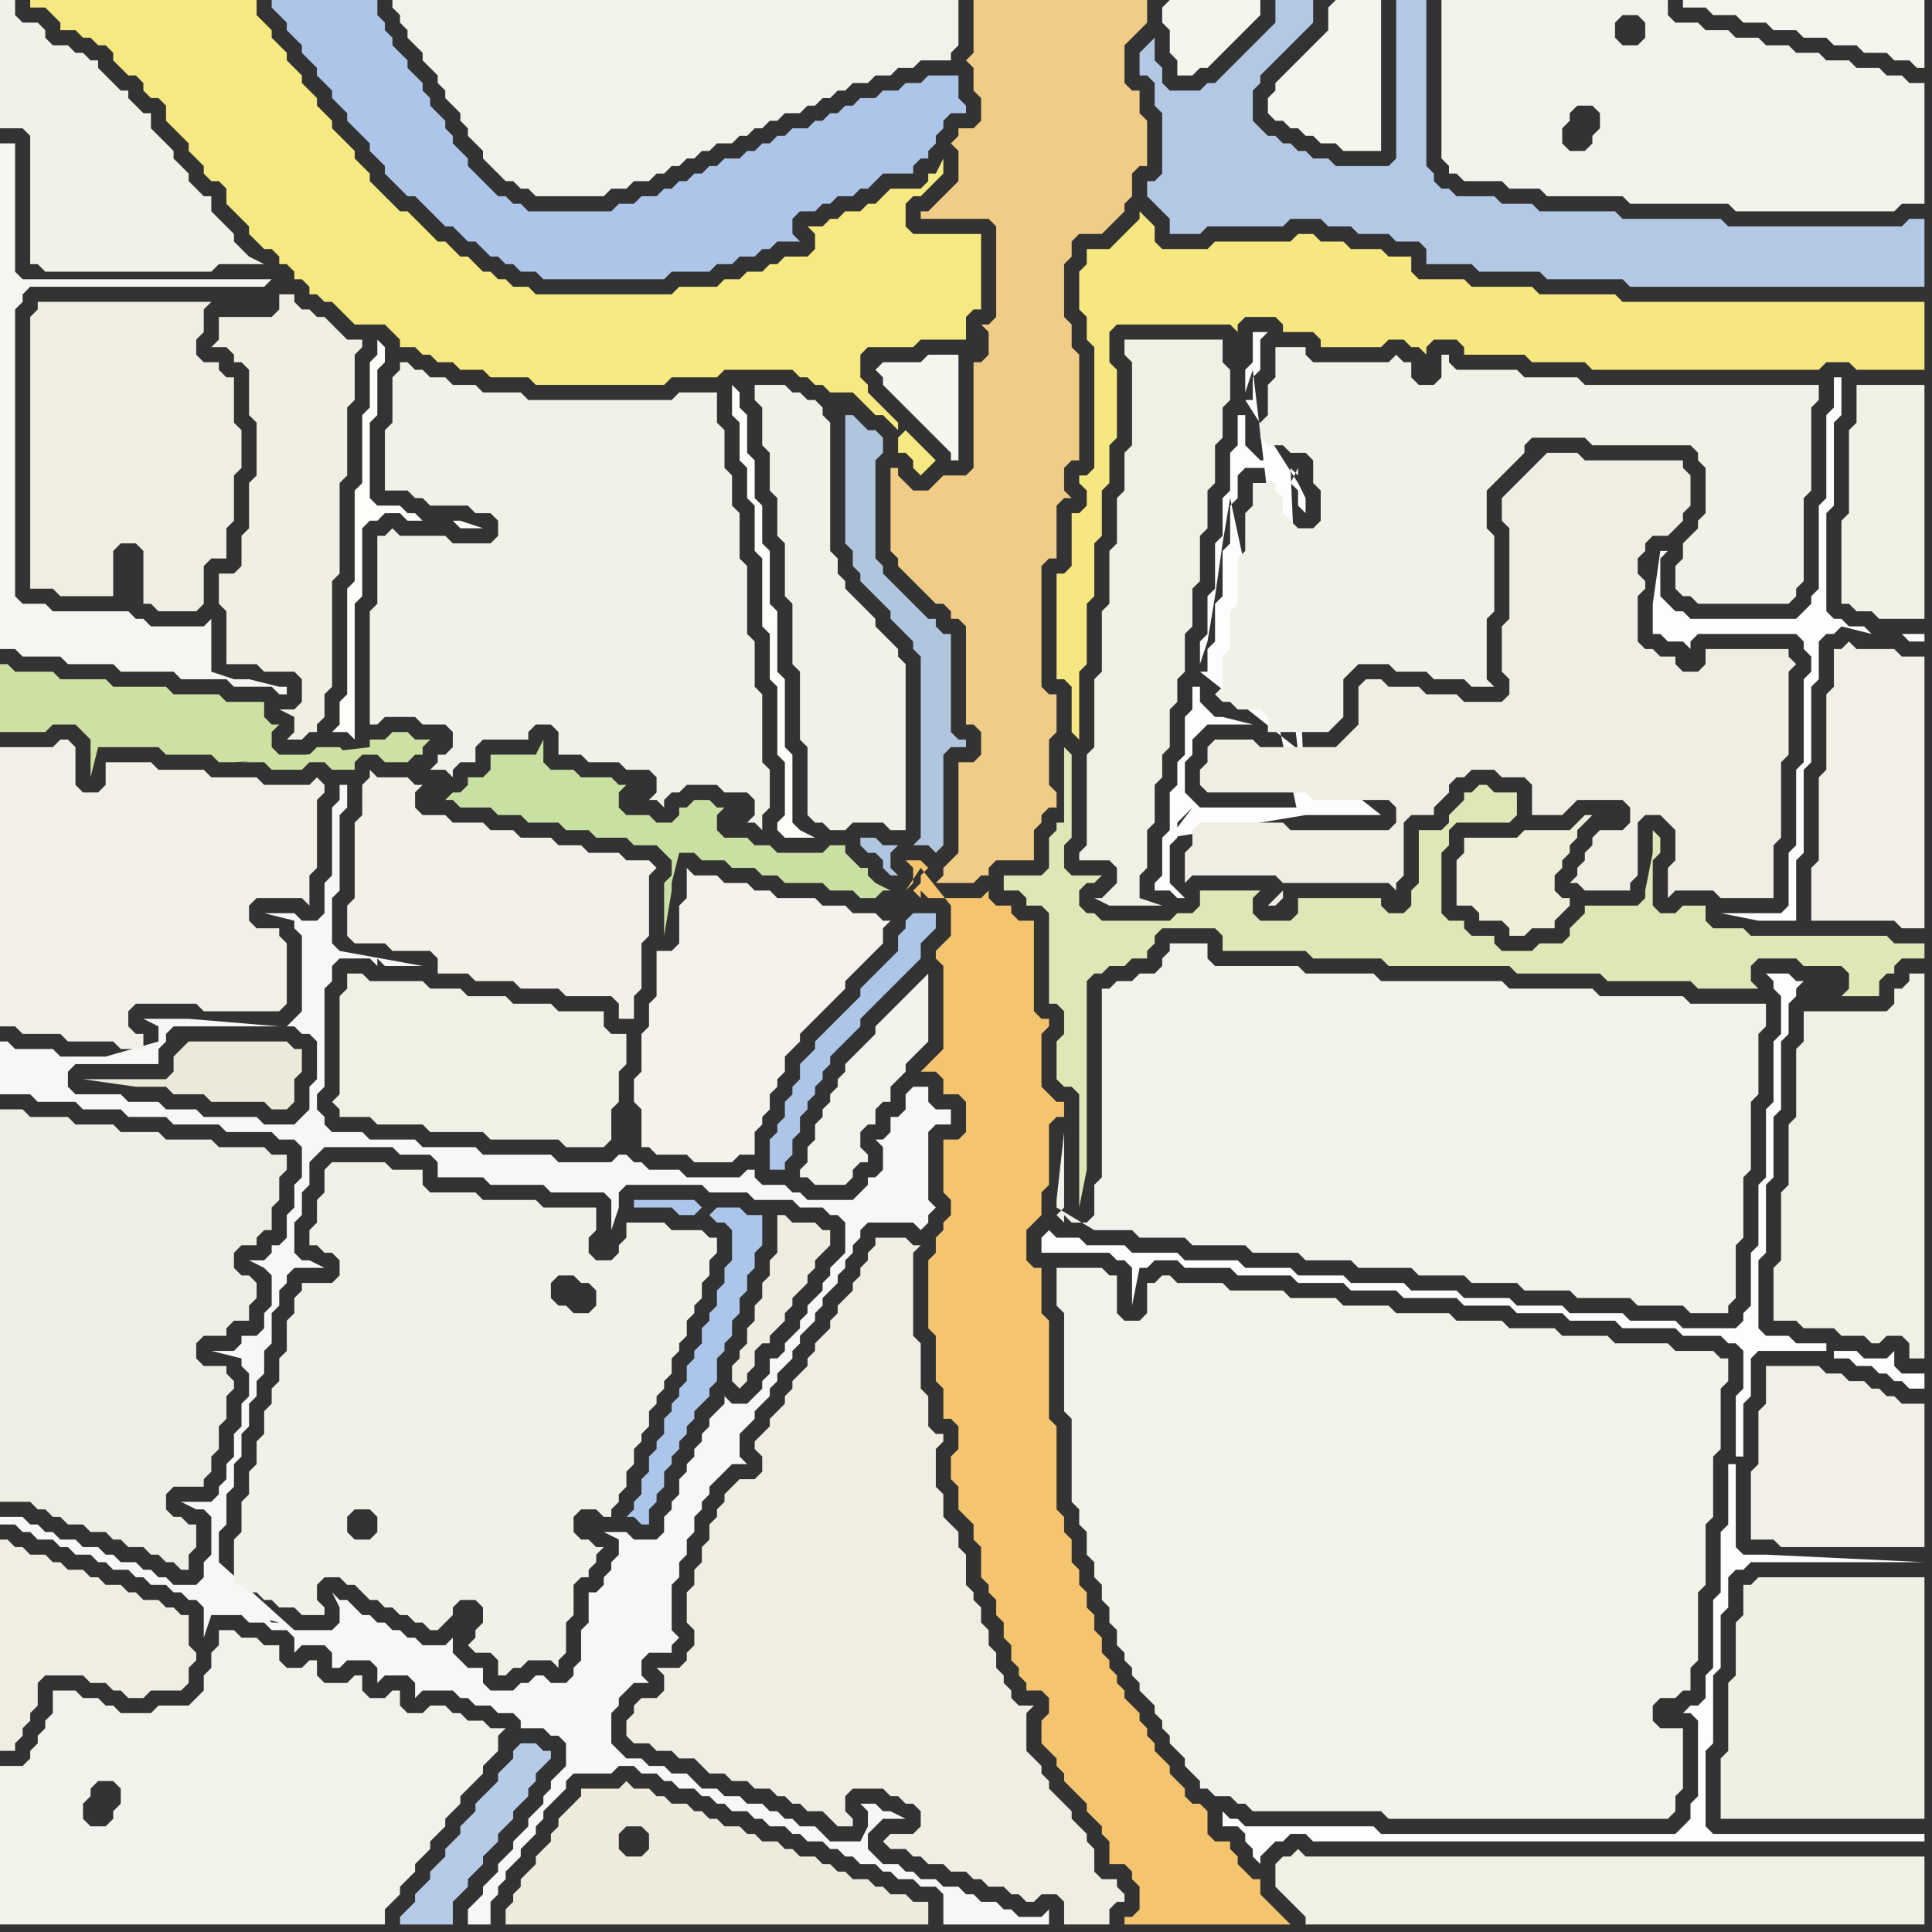 <svg width="256" height="256" xmlns="http://www.w3.org/2000/svg"><rect width="100%" height="100%" fill="#333333" stroke="none"/><script> 
var tempColor;
function hoverPath(evt){
obj = evt.target;
tempColor = obj.getAttribute("fill");
obj.setAttribute("fill","red");
//alert(tempColor);
//obj.setAttribute("stroke","red");}
function recoverPath(evt){
obj = evt.target;
obj.setAttribute("fill", tempColor);
//obj.setAttribute("stroke", tempColor);
}</script><path onmouseover="hoverPath(evt)" onmouseout="recoverPath(evt)" fill="rgb(242,241,232)" d="M  10,7l 0,0 -1,-1 -2,0 -1,-1 0,-1 -1,-1 -2,0 -1,-1 0,-2 -2,0 0,17 3,0 1,1 0,17 1,0 1,1 22,0 1,-1 6,0 -2,-1 0,0 -1,-1 -1,-1 0,-1 -1,-1 -2,-2 0,-2 -1,0 -1,-1 -1,-1 0,-1 -1,-1 -1,-1 0,-1 -1,-1 -1,-1 -1,-1 0,-2 -1,0 -1,-1 -1,-1 0,-1 -1,0 -1,-1 -1,-1 -1,-1 0,-1 -1,0 -1,-1Z"/>
<path onmouseover="hoverPath(evt)" onmouseout="recoverPath(evt)" fill="rgb(242,241,231)" d="M  51,71l -1,0 0,9 -1,1 0,15 1,0 1,-1 4,0 1,1 3,0 1,1 0,2 -1,1 -1,0 0,1 -1,1 2,0 1,1 0,-1 1,-1 2,0 0,-2 1,-1 6,0 0,-1 1,-1 2,0 1,1 0,3 3,0 1,1 4,0 1,1 3,0 1,1 0,2 -1,1 1,0 1,1 0,-1 1,-1 1,0 1,-1 4,0 1,1 3,0 1,1 0,2 -1,1 1,0 1,1 0,-2 1,-1 0,-5 -1,-1 0,-9 -1,-1 0,-6 -1,-1 0,-9 -1,-1 0,-6 -1,-1 0,-4 -1,-1 0,-5 -1,-1 0,-4 -5,0 -1,1 -19,0 -1,-1 -5,0 -1,-1 -3,0 -1,-1 -2,0 -1,-1 -1,0 -1,-1 -1,0 0,1 -1,1 0,6 -1,1 0,8 3,0 1,1 1,0 1,1 5,0 1,1 2,0 1,1 0,2 -1,1 -5,0 -1,-1 -6,0 -1,-1 -1,1Z"/>
<path onmouseover="hoverPath(evt)" onmouseout="recoverPath(evt)" fill="rgb(181,203,231)" d="M  68,232l 0,1 -1,1 -1,1 0,1 -1,1 -1,1 -1,1 0,1 -1,1 -1,1 0,1 -1,1 -1,1 0,1 -1,1 -1,1 0,1 -1,1 -1,1 0,1 -1,1 -1,1 0,1 7,0 0,-3 1,-1 1,-1 0,-1 1,-1 1,-1 0,-1 1,-1 1,-1 0,-1 1,-1 1,-1 0,-1 1,-1 1,-1 0,-1 1,-1 0,-1 1,-1 1,-1 0,-1 -1,0 -1,-1 -2,0 -1,1Z"/>
<path onmouseover="hoverPath(evt)" onmouseout="recoverPath(evt)" fill="rgb(241,240,229)" d="M  169,248l 0,2 1,1 1,1 1,1 1,1 0,1 82,0 0,-9 -82,0 -1,-1 -1,1 -1,0 -1,1Z"/>
<path onmouseover="hoverPath(evt)" onmouseout="recoverPath(evt)" fill="rgb(247,248,246)" d="M  1,201l -1,0 0,1 2,0 1,1 1,0 1,1 2,0 1,1 1,0 1,1 2,0 1,1 1,0 1,1 2,0 1,1 1,0 1,1 2,0 1,1 1,0 1,1 1,0 1,1 0,4 1,-3 4,0 1,1 2,0 1,1 2,0 1,1 0,2 1,-1 3,0 1,1 0,2 1,0 1,-1 3,0 1,1 0,2 1,-1 3,0 1,1 0,2 1,-1 4,0 1,1 1,0 1,1 2,0 1,1 2,0 1,1 0,1 3,0 1,1 1,0 1,1 0,3 -1,1 -1,1 0,1 -1,1 0,1 -1,1 -1,1 0,1 -1,1 -1,1 0,1 -1,1 -1,1 0,1 -1,1 -1,1 0,1 -1,1 -1,1 0,2 3,0 0,-3 1,-1 0,-1 1,-1 0,-1 1,-1 1,-1 0,-1 1,-1 1,-1 0,-1 1,-1 0,-1 1,-1 1,-1 1,-1 0,-1 1,-1 5,0 1,-1 2,0 1,1 2,0 1,1 1,0 1,1 2,0 1,1 1,0 1,1 1,0 1,1 2,0 1,1 1,0 1,1 2,0 1,1 1,0 1,1 2,0 1,1 1,0 1,1 1,0 1,1 2,0 1,1 1,0 1,1 2,0 1,1 2,0 1,1 0,4 14,0 0,-2 -1,1 -3,0 -1,-1 -1,0 -1,-1 -2,0 -1,-1 -1,0 -1,-1 -2,0 -1,-1 -2,0 -1,-1 -1,0 -1,-1 -2,0 -1,-1 -1,-1 0,-2 1,-1 1,-1 3,0 -2,-1 -1,0 -1,-1 -2,0 1,1 0,2 -1,2 -4,0 -1,-1 -1,-1 -2,0 -1,-1 -1,0 -1,-1 -1,0 -1,-1 -2,0 -1,-1 -2,0 -1,-1 -2,0 -1,-1 -1,-1 -2,0 -1,-1 -2,0 -1,-1 -2,0 -1,-1 -1,-1 0,-4 1,-1 0,-1 1,-1 1,-1 2,0 -1,-1 0,-2 1,-1 3,0 0,-1 1,-1 -1,-1 0,-6 1,-1 0,-2 1,-1 0,-2 1,-1 0,-2 1,-1 0,-1 1,-1 0,-1 1,-1 1,-1 1,-1 2,0 -1,-1 0,-3 1,-1 1,-1 0,-1 1,-1 1,-1 0,-1 1,-1 0,-1 1,-1 1,-1 0,-1 1,-1 0,-1 1,-1 1,-1 0,-1 1,-1 0,-1 2,-2 0,-1 1,-1 0,-1 1,-1 0,-1 1,-1 0,-1 1,-1 6,0 1,1 1,-1 0,-1 1,-1 -1,-1 0,-9 1,-1 2,0 0,-2 -2,0 -1,-1 0,-2 -2,0 -1,1 0,2 -1,1 -1,0 0,2 -1,1 -1,0 1,1 0,3 -1,1 -1,0 0,1 -1,1 -1,1 -6,0 -1,-1 -1,0 -1,-1 -3,0 -1,-1 0,-1 -1,0 -1,1 -7,0 -1,-1 -4,0 -1,-1 -1,0 -1,-1 -1,0 -1,1 -7,0 -1,-1 -9,0 -1,-1 -7,0 -1,-1 -6,0 -1,-1 -4,0 -1,-1 0,-1 -1,-1 0,-2 1,-1 0,-13 1,-1 0,-2 1,-1 4,0 1,1 0,-1 1,1 5,0 -11,-2 -1,-1 0,-6 1,-1 0,-10 1,-1 0,-3 -1,0 0,2 -1,1 0,9 -1,1 0,4 -1,1 -2,0 -1,-1 -4,0 4,1 0,1 1,1 0,10 -1,1 -1,1 1,0 1,1 1,0 1,1 0,5 -1,1 0,3 -1,1 -1,1 -4,0 -1,-1 -7,0 -1,-1 -4,0 -1,-1 -4,0 -1,-1 -6,0 -1,-1 0,-2 1,-1 11,0 0,-2 1,-1 0,-1 1,-1 14,0 -12,-1 -6,0 2,1 0,2 -7,2 -6,0 -1,-1 -5,0 -1,-1 -1,0 0,7 4,0 1,1 5,0 1,1 5,0 1,1 5,0 1,1 6,0 1,1 6,0 1,1 2,0 1,1 0,4 -1,1 0,3 -1,1 0,3 -1,1 -1,0 0,1 -1,1 -2,0 2,1 0,0 1,1 0,4 -1,1 0,2 -1,1 -2,0 0,1 -1,1 -3,0 4,1 0,1 1,1 0,3 -1,1 0,3 -1,1 0,3 -1,1 0,2 -1,1 0,1 -1,1 -4,0 2,1 1,0 1,1 0,5 -1,1 0,2 -1,1 -3,0 -1,-1 -1,0 -1,-1 -1,0 -1,-1 -2,0 -1,-1 -1,0 -1,-1 -2,0 -1,-1 -2,0 -1,-1 -1,0 -1,-1 -1,0 -1,-1 -2,0 28,6 0,-4 1,-1 0,-4 1,-1 0,-3 1,-1 0,-3 1,-1 0,-3 1,-1 0,-2 1,-1 0,-3 1,-1 0,-4 1,-1 0,-2 1,-1 0,-1 1,-1 4,0 -2,-1 -1,0 -1,-1 0,-4 1,-1 0,-3 1,-1 0,-3 1,-1 1,-1 9,0 1,1 4,0 1,1 0,2 6,0 1,1 7,0 1,1 7,0 1,1 0,4 1,-3 0,-2 1,-1 10,0 1,1 5,0 1,1 5,0 1,1 3,0 1,1 1,0 1,1 0,4 -1,1 -1,1 0,1 -1,1 0,1 -1,1 -1,1 0,1 -1,1 0,1 -1,1 -1,1 0,1 -1,1 -1,0 0,2 -1,1 0,1 -1,1 -1,1 -2,0 -1,-1 0,1 -1,1 0,0 -1,1 0,1 -1,1 0,1 -1,1 0,1 -1,1 0,1 -1,1 0,2 -1,1 0,1 -1,1 0,2 -1,1 -3,0 -1,-1 -3,0 2,1 0,2 -1,1 0,1 -1,1 0,1 -1,1 -1,0 0,4 -1,1 0,4 -1,1 0,1 -1,1 -2,0 -1,-1 -1,0 -1,1 -1,0 -1,1 -3,0 -1,-1 0,-2 -2,0 -1,-1 -1,-1 0,-2 -1,1 -3,0 -1,-1 -1,0 -1,-1 -1,0 -1,-1 -1,0 -1,-1 -1,0 -1,-1 -1,-1 -1,0 -1,-1 1,2 0,2 -1,1 -5,0 -10,-9 -28,-6 28,7 0,3 1,1 -1,-4 -28,-7 82,-49 0,0 -82,49 36,14 -1,0 -1,-1 -1,0 -1,-1 -1,0 1,1 0,0 4,1 -36,-14Z"/>
<path onmouseover="hoverPath(evt)" onmouseout="recoverPath(evt)" fill="rgb(247,233,129)" d="M  9,0l -5,0 0,1 2,0 1,1 1,1 0,1 2,0 1,1 1,0 1,1 1,0 1,1 0,1 1,1 1,1 1,0 1,1 0,1 1,1 1,0 1,1 0,2 1,1 1,1 1,1 0,1 1,1 1,1 0,1 1,1 1,0 1,1 0,2 1,1 1,1 1,1 0,1 1,1 1,1 1,0 1,1 0,1 1,0 1,1 0,1 1,0 1,1 0,1 1,0 1,1 1,0 1,1 1,1 1,1 4,0 1,1 1,1 0,1 2,0 1,1 1,0 1,1 2,0 1,1 3,0 1,1 5,0 1,1 17,0 1,-1 6,0 1,-1 9,0 1,1 1,0 1,1 1,0 1,1 3,0 1,1 1,1 1,1 1,0 1,1 1,1 0,-1 -1,-1 -1,-1 -1,-1 -1,-1 0,-1 -1,-1 0,-3 1,-1 6,0 1,-1 6,0 0,-3 1,-1 1,0 0,-10 -9,0 -1,-1 0,-3 1,-1 1,0 1,-1 2,-2 0,-2 -1,2 -1,0 0,1 -1,1 -4,0 -1,1 -1,1 -1,0 -1,1 -2,0 -1,1 -1,0 -1,1 -2,0 1,1 0,2 -1,1 -3,0 -1,1 -1,0 -1,1 -2,0 -1,1 -2,0 -1,1 -5,0 -1,1 -18,0 -1,-1 -2,0 -1,-1 -1,0 -1,-1 -1,0 -1,-1 -1,-1 -1,0 -1,-1 -1,-1 -1,0 -1,-1 -1,-1 -1,-1 -1,-1 -1,0 -1,-1 -1,-1 -1,-1 -1,-1 0,-1 -1,-1 -1,-1 0,-1 -1,-1 -1,-1 -1,-1 0,-1 -1,-1 -1,-1 0,-1 -1,-1 -1,-1 0,-1 -1,-1 -1,-1 0,-1 -1,-1 -1,-1 0,-1 -1,-1 -1,-1 0,-2 -25,0 120,45 0,0 -120,-45 111,57 -1,1 0,2 1,0 1,1 0,1 1,1 1,-1 0,0 1,-1 -1,-1 0,0 -1,-1 -1,-1 -1,-1 -111,-57Z"/>
<path onmouseover="hoverPath(evt)" onmouseout="recoverPath(evt)" fill="rgb(173,197,232)" d="M  37,0l -1,0 0,1 1,1 0,0 1,1 0,1 1,1 1,1 0,1 1,1 1,1 0,1 1,1 1,1 0,1 1,1 1,1 0,1 1,1 1,1 1,1 0,1 1,1 1,1 0,1 1,1 1,1 1,1 1,0 1,1 1,1 1,1 1,1 1,0 1,1 1,1 1,0 1,1 1,1 1,0 1,1 1,0 1,1 2,0 1,1 16,0 1,-1 5,0 1,-1 2,0 1,-1 2,0 1,-1 1,0 1,-1 3,0 -1,-1 0,-2 1,-1 2,0 1,-1 1,0 1,-1 2,0 1,-1 1,0 2,-2 4,0 0,-1 1,-1 1,0 0,-1 1,-1 0,-1 1,-1 0,-1 1,-1 2,0 0,-1 -1,-1 0,-3 -4,0 -1,1 -2,0 -1,1 -2,0 -1,1 -2,0 -1,1 -1,0 -1,1 -1,0 -1,1 -1,0 -1,1 -2,0 -1,1 -1,0 -1,1 -1,0 -1,1 -1,0 -1,1 -2,0 -1,1 -1,0 -1,1 -1,0 -1,1 -1,0 -1,1 -1,0 -1,1 -2,0 -1,1 -2,0 -1,1 -11,0 -1,-1 -1,0 -1,-1 -1,0 -1,-1 -1,-1 -1,-1 -1,-1 0,-1 -1,-1 -1,-1 0,-1 -1,-1 0,-1 -1,-1 -1,-1 0,-1 -1,-1 0,-1 -1,-1 -1,-1 0,-1 -1,-1 -1,-1 0,-1 -1,-1 0,-1 -1,-1 0,-2Z"/>
<path onmouseover="hoverPath(evt)" onmouseout="recoverPath(evt)" fill="rgb(172,198,235)" d="M  94,161l 0,0 1,1 1,0 1,1 0,4 -1,1 0,2 -1,1 0,2 -1,1 0,1 -1,1 0,2 -1,1 0,1 -1,1 0,2 -1,1 0,1 -1,1 0,1 -1,1 0,2 -1,1 0,1 -1,1 0,2 -1,1 0,2 -1,1 0,1 -1,1 1,0 1,1 1,0 0,-2 1,-1 0,-1 1,-1 0,-2 1,-1 0,-1 1,-1 0,-1 1,-1 0,-1 1,-1 0,-1 1,-1 1,-1 0,-1 1,-1 0,-3 1,-1 0,-1 1,-1 0,-2 1,-1 0,-2 1,-1 0,-2 1,-1 0,-2 1,-1 0,-4 -2,0 -1,-1 -3,0 -1,1 -1,-1 -1,-1 -8,0 0,1 5,0 1,1 2,0 1,-1 1,1Z"/>
<path onmouseover="hoverPath(evt)" onmouseout="recoverPath(evt)" fill="rgb(245,244,237)" d="M  116,49l 0,0 1,1 0,1 1,1 1,1 1,1 1,1 1,1 1,1 1,1 1,1 1,1 0,1 1,0 0,-14 -4,0 -1,1 -5,0 -1,1Z"/>
<path onmouseover="hoverPath(evt)" onmouseout="recoverPath(evt)" fill="rgb(240,204,134)" d="M  133,0l -4,0 0,7 -1,1 1,1 0,3 1,1 0,3 -1,1 -2,0 0,1 -1,1 1,1 0,4 -1,1 -1,1 -1,1 -1,1 -1,0 0,1 9,0 1,1 0,12 -1,1 -1,0 1,1 0,3 -1,1 -1,0 0,14 -1,1 -3,0 -1,1 -1,1 -2,0 -1,-1 -1,-1 0,-1 -1,0 0,11 1,1 0,1 1,1 1,1 1,1 1,1 1,1 1,0 1,1 0,1 1,0 1,1 0,13 1,0 1,1 0,3 -1,1 -2,0 0,12 -1,1 -1,1 0,1 -1,1 5,0 1,-1 1,0 0,-1 1,-1 5,0 0,-4 1,-1 0,-1 1,-1 1,0 0,-2 -1,-1 0,-6 1,-1 0,-5 -1,0 -1,-1 0,-16 1,-1 1,0 0,-7 1,-1 1,0 -1,-1 0,-3 1,-1 1,0 0,-14 -1,-1 0,-3 -1,-1 0,-7 1,-1 0,-2 1,-1 3,0 1,-1 1,-1 1,-1 0,-1 1,-1 0,-3 1,-1 1,0 0,-6 -1,-1 0,-3 -1,0 -1,-1 0,-5 1,-1 1,-1 1,-1 0,-3Z"/>
<path onmouseover="hoverPath(evt)" onmouseout="recoverPath(evt)" fill="rgb(245,244,237)" d="M  154,1l 0,2 1,1 0,3 1,1 0,2 2,0 1,-1 1,0 1,-1 1,-1 1,-1 1,-1 1,-1 1,-1 1,-1 0,-2 -12,0 -1,1Z"/>
<path onmouseover="hoverPath(evt)" onmouseout="recoverPath(evt)" fill="rgb(253,253,252)" d="M  163,241l 0,0 -1,-1 0,2 2,0 1,1 0,1 1,1 0,1 1,1 0,-1 1,-1 1,-1 1,0 1,-1 2,0 1,1 81,0 0,-1 -28,0 -1,-1 0,-10 1,-1 0,-9 1,-1 0,-7 1,-1 0,-4 1,-1 1,0 1,-1 23,0 -21,-1 -3,0 -1,-1 0,-11 -1,0 0,8 -1,1 0,8 -1,1 0,9 -1,1 0,3 -1,1 -1,0 -1,1 1,0 1,1 0,10 -1,1 0,2 -1,1 -1,1 -39,0 -1,-1 -17,0 -1,-1 -1,0 67,-48 1,0 0,-7 1,-1 0,-5 1,-1 9,0 0,-1 -4,0 -1,-1 -3,0 -1,-1 0,-9 1,-1 0,-9 1,-1 0,-8 1,-1 0,-9 1,-1 0,-4 1,-1 0,-1 1,-1 -1,0 -1,-1 -3,0 1,1 0,1 1,1 0,5 -1,1 0,8 -1,1 0,9 -1,1 0,8 -1,1 0,7 -1,1 0,1 -1,1 -7,0 -1,-1 -6,0 -1,-1 -7,0 -1,-1 -6,0 -1,-1 -6,0 -1,-1 -6,0 -1,-1 -7,0 -1,-1 -6,0 -1,-1 -6,0 -1,-1 -7,0 -1,-1 -6,0 -1,-1 -5,0 -1,-1 -3,0 -1,-1 -1,1 0,2 9,0 1,1 1,0 1,1 0,5 1,-5 1,0 1,-1 3,0 1,1 6,0 1,1 7,0 1,1 6,0 1,1 6,0 1,1 7,0 1,1 6,0 1,1 6,0 1,1 6,0 1,1 7,0 1,1 5,0 1,1 1,0 1,1 0,5 -1,1 0,8 -67,48 80,-62 0,1 2,0 1,1 2,0 1,1 1,0 1,1 1,0 1,1 2,0 0,-2 -3,0 -1,-1 0,-2 -1,1 -3,0 -1,-1 -3,0 -80,62Z"/>
<path onmouseover="hoverPath(evt)" onmouseout="recoverPath(evt)" fill="rgb(245,244,237)" d="M  176,1l 0,3 -1,1 -1,1 -2,2 -1,1 -1,1 -1,1 0,1 -1,1 0,2 1,1 1,0 1,1 1,0 1,1 1,0 1,1 2,0 1,1 5,0 0,-20 -6,0 -1,1Z"/>
<path onmouseover="hoverPath(evt)" onmouseout="recoverPath(evt)" fill="rgb(240,239,226)" d="M  30,42l -1,0 0,3 -1,1 2,0 1,1 0,1 1,0 1,1 0,6 1,1 0,7 -1,1 0,6 -1,1 0,4 -1,1 -2,0 0,4 1,1 0,7 4,0 1,1 4,0 1,1 0,3 -1,1 -2,0 2,1 0,2 -1,1 2,0 1,-1 1,0 0,-1 1,-1 0,-3 1,-1 0,-14 1,-1 0,-12 1,-1 0,-9 1,-1 0,-6 1,-1 0,-1 -2,0 -1,-1 -1,-1 -1,-1 -1,0 -1,-1 -1,0 -1,-1 0,-1 -2,0 0,2 -1,1Z"/>
<path onmouseover="hoverPath(evt)" onmouseout="recoverPath(evt)" fill="rgb(173,198,232)" d="M  120,122l 0,1 -1,1 0,2 -1,1 -1,1 -1,1 -1,1 -1,1 0,1 -1,1 -1,1 -3,3 -1,1 0,1 -1,1 -1,1 0,2 -1,1 0,1 -1,1 0,2 -1,1 0,1 -1,1 0,4 2,0 0,-1 1,-1 0,-2 1,-1 0,-2 1,-1 0,-1 1,-1 0,-1 1,-1 0,-1 1,-1 0,-1 1,-1 3,-3 0,-1 7,-7 1,-1 0,-2 1,-1 1,-1 0,-2 -3,0 -1,1 -1,-2Z"/>
<path onmouseover="hoverPath(evt)" onmouseout="recoverPath(evt)" fill="rgb(243,242,234)" d="M  123,130l 0,-1 -1,1 0,0 -1,1 -1,1 -1,1 -1,1 -1,1 -1,1 0,1 -1,1 -1,1 -1,1 -1,1 0,1 -1,1 0,1 -1,1 0,1 -1,1 0,1 -1,1 0,2 -1,1 0,2 -1,1 0,1 1,0 1,1 4,0 1,-1 0,-1 1,-1 1,0 0,-1 -1,-1 0,-2 1,-1 1,0 0,-2 1,-1 1,0 0,-2 1,-1 1,-1 0,-1 3,-3Z"/>
<path onmouseover="hoverPath(evt)" onmouseout="recoverPath(evt)" fill="rgb(244,197,110)" d="M  126,122l 0,2 -1,1 -1,1 0,1 1,1 0,11 -1,1 -1,1 -1,1 2,0 1,1 0,2 2,0 1,1 0,4 -1,1 -2,0 0,7 1,1 0,2 -1,1 0,1 -1,1 0,2 -1,1 0,9 1,1 0,6 1,1 0,4 1,0 1,1 0,3 -1,1 0,3 1,1 0,3 1,1 1,1 0,2 1,1 0,4 1,1 0,1 1,1 0,2 1,1 0,2 1,1 0,2 1,1 0,1 1,1 0,1 2,0 1,1 0,2 -1,1 0,3 1,1 0,0 1,1 0,1 1,1 0,1 1,1 1,1 1,1 0,1 1,1 1,1 0,1 1,1 0,3 2,0 1,1 0,1 1,1 0,3 -1,1 -1,0 0,1 22,0 -1,-1 0,0 -1,-1 -1,-1 -1,-1 0,-2 -1,0 -1,-1 -1,-1 0,-1 -1,-1 0,-1 -2,0 -1,-1 0,-3 -1,-1 -1,0 -1,-1 0,-1 -1,-1 -1,-1 0,-1 -1,-1 -1,-1 0,-1 -1,-1 0,-1 -1,-1 0,-1 -1,-1 -1,-1 0,-1 -1,-1 0,-1 -1,-1 0,-1 -1,-1 0,-2 -1,-1 0,-2 -1,-1 0,-2 -1,-1 0,-2 -1,-1 0,-3 -1,-1 0,-2 -1,-1 0,-11 -1,-1 0,-13 -1,-1 0,-6 -1,0 -1,-1 0,-4 1,-1 1,-1 0,-3 1,-1 0,-8 1,-1 1,0 0,-2 -1,0 -1,-1 -1,-1 0,-7 1,-1 0,-1 -1,0 -1,-1 0,-12 -2,0 -1,-1 0,-1 -2,0 -1,-1 0,-1 -1,1 -7,0 -1,-1 0,1 -1,-1 1,-1 0,-1 1,-1 -1,-1 -2,0 1,1 0,2 -1,1 2,-3 0,0 4,5Z"/>
<path onmouseover="hoverPath(evt)" onmouseout="recoverPath(evt)" fill="rgb(243,242,233)" d="M  140,170l 0,3 1,1 0,13 1,1 0,11 1,1 0,2 1,1 0,3 1,1 0,2 1,1 0,2 1,1 0,2 1,1 0,2 1,1 0,1 1,1 0,1 1,1 0,1 1,1 1,1 0,1 1,1 0,1 1,1 0,1 1,1 1,1 0,1 1,1 1,1 0,1 1,0 1,1 2,0 1,1 1,0 1,1 17,0 1,1 37,0 1,-1 0,-2 1,-1 0,-8 -3,0 -1,-1 0,-2 1,-1 2,0 1,-1 1,0 0,-3 1,-1 0,-9 1,-1 0,-8 1,-1 0,-8 1,-1 0,-8 1,-1 0,-3 -1,0 -1,-1 -5,0 -1,-1 -7,0 -1,-1 -6,0 -1,-1 -6,0 -1,-1 -6,0 -1,-1 -7,0 -1,-1 -6,0 -1,-1 -6,0 -1,-1 -7,0 -1,-1 -6,0 -1,-1 -1,0 -1,1 -1,0 0,4 -1,1 -2,0 -1,-1 0,-5 -1,0 -1,-1 -6,0Z"/>
<path onmouseover="hoverPath(evt)" onmouseout="recoverPath(evt)" fill="rgb(245,245,237)" d="M  240,0l -17,0 0,1 3,0 1,1 3,0 1,1 3,0 1,1 3,0 1,1 3,0 1,1 3,0 1,1 3,0 1,1 2,0 1,1 1,0 0,-9Z"/>
<path onmouseover="hoverPath(evt)" onmouseout="recoverPath(evt)" fill="rgb(241,240,229)" d="M  49,130l 0,0 -1,-1 -2,0 0,2 -1,1 0,13 -1,1 1,1 0,1 4,0 1,1 6,0 1,1 7,0 1,1 9,0 1,1 5,0 1,-1 0,-4 1,-1 0,-4 1,-1 0,-4 -2,0 -1,-1 0,-2 -6,0 -1,-1 -5,0 -1,-1 -5,0 -1,-1 -4,0 -1,-1Z"/>
<path onmouseover="hoverPath(evt)" onmouseout="recoverPath(evt)" fill="rgb(243,241,231)" d="M  48,107l 0,1 -1,1 0,10 -1,1 0,4 1,1 4,0 1,1 5,0 1,1 0,2 4,0 1,1 5,0 1,1 5,0 1,1 6,0 1,1 0,2 2,0 0,-3 1,-1 0,-6 1,-1 0,-8 1,-1 -1,-1 -3,0 -1,-1 -4,0 -1,-1 -3,0 -1,-1 -4,0 -1,-1 -3,0 -1,-1 -4,0 -1,-1 -3,0 -1,-1 0,-2 1,-1 -1,0 -1,-1 -4,0 -1,-1 0,1 -1,1Z"/>
<path onmouseover="hoverPath(evt)" onmouseout="recoverPath(evt)" fill="rgb(253,253,249)" d="M  97,51l 0,4 1,1 0,5 1,1 0,4 1,1 0,6 1,1 0,9 1,1 0,6 1,1 0,9 1,1 0,7 -1,1 0,1 1,1 4,0 -2,-1 0,0 -1,-1 0,-9 -1,-1 0,-9 -1,-1 0,-8 -1,-1 0,-7 -1,-1 0,-5 -1,-1 0,-5 -1,-1 0,-5 -1,-1 0,-2 -1,-1Z"/>
<path onmouseover="hoverPath(evt)" onmouseout="recoverPath(evt)" fill="rgb(246,231,129)" d="M  144,35l 0,0 -1,1 0,5 1,1 0,3 1,1 0,16 -1,1 -1,0 0,1 1,1 0,2 -1,1 -1,0 0,7 -1,1 -1,0 0,14 1,0 1,1 0,6 1,1 0,-9 1,-1 0,-8 1,-1 0,-7 1,-1 0,-6 1,-1 0,-5 1,-1 0,-9 -1,-1 0,-4 1,-1 15,0 1,1 0,-1 1,-1 4,0 1,1 0,1 4,0 1,1 0,1 8,0 1,-1 2,0 1,1 1,0 1,1 0,-1 1,-1 3,0 1,1 0,1 8,0 1,1 7,0 1,1 30,0 1,-1 3,0 1,1 9,0 0,-9 -40,0 -1,-1 -10,0 -1,-1 -8,0 -1,-1 -6,0 -1,-1 0,-2 -3,0 -1,-1 -4,0 -1,-1 -3,0 -1,-1 -2,0 -1,1 -10,0 -1,1 -6,0 -1,-1 0,-2 -2,-2 0,1 -1,1 -1,1 -1,1 -1,1 -3,0Z"/>
<path onmouseover="hoverPath(evt)" onmouseout="recoverPath(evt)" fill="rgb(238,238,217)" d="M  206,116l 0,0 1,-1 0,-1 1,-1 0,-1 1,-1 0,-1 1,-1 1,-1 -1,0 -1,1 0,0 -1,1 -6,0 -1,1 -7,0 0,2 -1,1 0,6 2,0 1,1 0,1 3,0 1,1 0,1 2,0 1,-1 3,0 0,-1 1,-1 1,-1 0,-1 -1,0 -1,-1Z"/>
<path onmouseover="hoverPath(evt)" onmouseout="recoverPath(evt)" fill="rgb(242,241,230)" d="M  248,51l -2,0 0,5 -1,1 0,11 -1,1 0,11 1,0 1,1 2,0 1,1 6,0 0,-31Z"/>
<path onmouseover="hoverPath(evt)" onmouseout="recoverPath(evt)" fill="rgb(243,242,234)" d="M  16,237l 0,2 -1,1 0,1 -1,1 -2,0 -1,-1 0,-2 1,-1 0,-1 1,-1 2,0 1,1 0,-10 -1,-1 -1,0 -1,-1 -2,0 -1,-1 -3,0 0,3 -1,1 0,1 -1,1 0,1 -1,1 0,1 -1,1 -3,0 0,21 51,0 0,-2 1,-1 1,-1 0,-1 1,-1 1,-1 0,-1 1,-1 1,-1 0,-1 1,-1 1,-1 0,-1 1,-1 1,-1 0,-1 1,-1 1,-1 1,-1 0,-1 1,-1 1,-1 0,-2 1,-1 -2,0 -1,-1 -2,0 -1,-1 -1,0 -1,-1 -2,0 -1,1 -2,0 -1,-1 0,-2 -1,0 -1,1 -2,0 -1,-1 0,-2 -1,0 -1,1 -3,0 -1,-1 0,-2 -1,0 -1,1 -2,0 -1,-1 0,-2 -2,0 -1,-1 -2,0 -1,-1 -2,0 0,2 -1,1 0,2 -1,1 0,2 -1,1 -1,1 -4,0 -1,1 -4,0Z"/>
<path onmouseover="hoverPath(evt)" onmouseout="recoverPath(evt)" fill="rgb(235,233,216)" d="M  24,139l 0,0 -1,1 0,2 -1,1 -11,0 7,1 4,0 1,1 4,0 1,1 7,0 1,1 2,0 1,-1 0,-3 1,-1 0,-3 -1,0 -1,-1 -13,0 -1,1Z"/>
<path onmouseover="hoverPath(evt)" onmouseout="recoverPath(evt)" fill="rgb(243,242,234)" d="M  79,0l -27,0 0,1 1,1 0,1 1,1 0,1 1,1 1,1 0,1 1,1 1,1 0,1 1,1 0,1 1,1 1,1 0,1 1,1 0,1 1,1 1,1 0,1 1,1 1,1 1,1 1,0 1,1 1,0 1,1 9,0 1,-1 2,0 1,-1 2,0 1,-1 1,0 1,-1 1,0 1,-1 1,0 1,-1 1,0 1,-1 2,0 1,-1 1,0 1,-1 1,0 1,-1 1,0 1,-1 2,0 1,-1 1,0 1,-1 1,0 1,-1 1,0 1,-1 2,0 1,-1 2,0 1,-1 2,0 1,-1 4,0 0,-1 1,-1 0,-6Z"/>
<path onmouseover="hoverPath(evt)" onmouseout="recoverPath(evt)" fill="rgb(244,242,234)" d="M  93,116l -1,0 -1,-1 0,4 -1,1 0,5 -1,1 -2,0 0,6 -1,1 0,3 -1,1 0,5 -1,1 0,3 1,1 0,5 1,0 1,1 4,0 1,1 5,0 1,-1 2,0 0,-3 1,-1 0,-1 1,-1 0,-2 1,-1 0,-1 1,-1 0,-2 1,-1 1,-1 0,-1 1,-1 1,-1 1,-1 3,-3 0,-1 3,-3 1,-1 1,-1 0,-2 1,-1 -1,0 -1,-1 -3,0 -1,-1 -3,0 -1,-1 -5,0 -1,-1 -2,0 -1,-1 -3,0 -1,-1Z"/>
<path onmouseover="hoverPath(evt)" onmouseout="recoverPath(evt)" fill="rgb(242,241,231)" d="M  102,51l -2,0 0,2 1,1 0,5 1,1 0,5 1,1 0,5 1,1 0,7 1,1 0,8 1,1 0,9 1,1 0,9 1,1 1,0 1,1 2,0 1,-1 4,0 1,1 2,0 0,-22 -1,-1 0,-1 -1,-1 -1,-1 -1,-1 0,-1 -1,-1 -1,-1 -1,-1 -1,-1 0,-1 -1,-1 0,-2 -1,-1 0,-17 -1,-1 0,-1 -1,-1 -1,0 -1,-1 -1,0 -1,-1Z"/>
<path onmouseover="hoverPath(evt)" onmouseout="recoverPath(evt)" fill="rgb(243,242,234)" d="M  147,131l -1,0 0,25 -1,1 0,4 -1,1 -2,0 -1,-1 0,1 -1,-1 1,-1 0,-10 -1,9 0,1 5,3 5,0 1,1 6,0 1,1 7,0 1,1 6,0 1,1 6,0 1,1 7,0 1,1 6,0 1,1 6,0 1,1 6,0 1,1 7,0 1,1 6,0 1,1 5,0 0,-1 1,-1 0,-7 1,-1 0,-8 1,-1 0,-9 1,-1 0,-8 1,-1 0,-3 -10,0 -1,-1 -11,0 -1,-1 -11,0 -1,-1 -16,0 -1,-1 -9,0 -1,-1 -11,0 -1,-1 0,-2 -5,0 0,1 -1,1 0,1 -1,1 -2,0 -1,1 -2,0 -1,1Z"/>
<path onmouseover="hoverPath(evt)" onmouseout="recoverPath(evt)" fill="rgb(253,253,253)" d="M  173,108l 0,0 -1,-1 -13,0 -1,-1 -1,-1 0,-4 1,-1 0,-2 1,-1 1,-1 6,0 -4,-1 -1,0 -1,-1 -1,-1 0,-2 -1,0 0,3 -1,1 0,5 -1,1 0,3 -1,1 0,5 -1,1 0,5 -1,1 0,1 2,0 1,1 1,0 -2,-2 0,-5 1,-1 0,-2 1,-1 1,-1 -3,4 18,-3 10,0 -24,-19 1,0 0,-3 1,-1 0,-5 1,-1 0,-6 1,-1 0,-5 1,-1 0,-3 1,-1 5,0 -1,-1 -2,0 -1,-1 -1,-1 0,-4 -1,0 0,4 -1,1 0,5 -1,1 0,5 -1,1 0,6 -1,1 0,5 -1,1 0,3 1,-3 1,-6 1,-7 1,-6 9,42 1,0 -2,-46 1,1 0,-1 -1,2 1,1 0,2 1,1 0,-2 -1,-2 -7,-11 1,0 0,-3 1,-1 0,-4 1,-1 -2,0 0,4 -1,1 0,3 1,-3Z"/>
<path onmouseover="hoverPath(evt)" onmouseout="recoverPath(evt)" fill="rgb(242,241,231)" d="M  222,76l 0,2 1,1 1,0 1,1 12,0 1,-1 0,-1 1,-1 0,-11 1,-1 0,-11 1,-1 0,-2 -31,0 -1,-1 -7,0 -1,-1 -8,0 -1,-1 0,-1 -1,0 0,3 -1,1 -2,0 -1,-1 0,-2 -1,0 -1,-1 -1,1 -10,0 -1,-1 0,-1 -4,0 0,4 -1,1 0,4 -1,1 0,2 1,1 2,0 1,1 2,0 1,1 0,3 1,1 0,4 -1,1 -2,0 -1,-1 -1,-1 0,-2 -1,-1 0,-1 -3,0 0,3 -1,1 0,5 -1,1 0,6 -1,1 0,5 -1,1 0,4 -1,1 1,1 1,0 1,1 3,0 1,1 0,2 8,0 1,-1 0,0 1,-1 0,-5 1,-1 1,-1 4,0 1,1 4,0 1,1 4,0 1,1 3,0 -1,-1 0,-8 1,-1 0,-10 -1,-1 0,-5 2,-2 1,-1 1,-1 1,-1 0,-1 1,-1 7,0 1,1 13,0 1,1 0,1 1,1 0,6 -1,1 0,1 -1,1 -1,1 0,2 -1,1Z"/>
<path onmouseover="hoverPath(evt)" onmouseout="recoverPath(evt)" fill="rgb(253,253,253)" d="M  248,84l 0,0 -1,-1 -2,0 -1,-1 -1,0 -1,-1 0,-13 1,-1 0,-11 1,-1 0,-5 -1,0 0,4 -1,1 0,11 -1,1 0,11 -1,1 0,1 -1,1 -1,1 -14,0 -1,-1 -1,0 -1,-1 -1,-1 0,-5 -1,1 2,-2 -1,0 -1,7 0,4 1,0 1,1 2,0 1,1 0,-1 1,-1 13,0 1,1 0,1 1,1 0,2 -1,1 0,11 -1,1 0,10 -1,1 0,7 -1,1 -8,0 5,1 5,0 0,-8 1,-1 0,-11 1,-1 0,-10 1,-1 0,-5 1,-1 1,0 1,-1 4,1 4,0 1,1 2,0 0,-1Z"/>
<path onmouseover="hoverPath(evt)" onmouseout="recoverPath(evt)" fill="rgb(242,240,230)" d="M  33,120l 1,-1 6,0 1,1 0,-4 1,-1 0,-9 1,-1 0,-1 -1,-1 0,0 -1,1 -6,0 -1,-1 -6,0 -1,-1 -6,0 -1,-1 -6,0 0,3 -1,1 -2,0 -1,-1 0,-5 -1,-1 -1,0 -1,1 -7,0 0,37 2,0 1,1 5,0 1,1 6,0 1,1 3,0 0,-2 -1,0 -1,-1 0,-2 1,-1 8,0 1,1 10,0 1,-1 0,-8 -1,-1 0,-1 -3,0 -1,-1Z"/>
<path onmouseover="hoverPath(evt)" onmouseout="recoverPath(evt)" fill="rgb(205,225,162)" d="M  32,101l 3,0 1,1 4,0 1,-1 2,0 1,1 3,0 0,-1 1,-1 2,0 1,1 3,0 1,-1 1,0 0,-1 1,-1 -2,0 -1,-1 -2,0 -1,1 -2,0 0,1 -17,2 15,-1 -1,0 -1,-1 -3,0 -1,1 -4,0 -1,-1 0,-2 1,-1 -1,0 -1,-1 0,-2 -5,0 -1,-1 -6,0 -1,-1 -7,0 -1,-1 -6,0 -1,-1 -5,0 -1,-1 -1,0 0,9 6,0 1,-1 3,0 1,1 1,1 0,5 1,-4 8,0 1,1 6,0 1,1 2,0 16,-1 -15,1Z"/>
<path onmouseover="hoverPath(evt)" onmouseout="recoverPath(evt)" fill="rgb(242,241,232)" d="M  39,173l 0,1 -1,1 0,4 -1,1 0,3 -1,1 0,2 -1,1 0,3 -1,1 0,3 -1,1 0,3 -1,1 0,4 -1,1 0,6 1,0 1,1 1,0 1,1 1,0 1,1 2,0 1,1 3,0 0,-1 -1,-1 0,-2 1,-1 2,0 1,1 1,0 1,1 1,1 1,0 1,1 1,0 1,1 1,0 1,1 1,0 1,1 1,0 1,-1 1,-1 0,-1 1,-1 2,0 1,1 0,2 -1,1 0,1 -1,1 1,1 2,0 1,1 0,2 1,0 1,-1 1,0 1,-1 3,0 1,1 0,-1 1,-1 0,-4 1,-1 0,-4 1,-1 1,0 0,-1 1,-1 0,-1 1,-1 -1,0 -1,-1 -1,0 -1,-1 0,-2 1,-1 2,0 1,1 1,0 0,-1 1,-1 0,-1 1,-1 0,-2 1,-1 0,-2 1,-1 0,-1 1,-1 0,-2 1,-1 0,-1 1,-1 0,-1 1,-1 0,-2 1,-1 0,-1 1,-1 0,-2 1,-1 0,-1 1,-1 0,-2 1,-1 0,-2 1,-1 0,-2 -1,0 -1,-1 -4,0 -1,-1 -5,0 0,2 -1,1 0,1 -1,1 -2,0 -1,-1 0,-2 1,-1 0,-3 -7,0 -1,-1 -7,0 -1,-1 -6,0 -1,-1 0,-2 -4,0 -1,-1 -7,0 -1,1 0,3 -1,1 0,3 -1,1 0,2 1,0 1,1 1,0 1,1 0,2 -1,1 -4,0 0,1 -1,1 0,1 37,-4 1,1 1,0 1,1 0,2 -1,1 -2,0 -1,-1 -1,0 -1,-1 0,-2 1,-1 2,0 -37,4 8,31 -1,-1 0,-2 1,-1 2,0 1,1 0,2 -1,1 -2,0 -8,-31Z"/>
<path onmouseover="hoverPath(evt)" onmouseout="recoverPath(evt)" fill="rgb(253,253,250)" d="M  56,69l 0,0 -1,-1 -1,0 -1,-1 -3,0 -1,-1 0,-10 1,-1 0,-6 1,-1 0,-2 -1,-1 0,2 -1,1 0,6 -1,1 0,9 -1,1 0,12 -1,1 0,14 -1,1 0,3 -1,1 2,0 1,1 0,-18 1,-1 0,-9 1,-1 1,0 1,-1 2,0 1,1 6,0 1,1 3,0 -3,-1Z"/>
<path onmouseover="hoverPath(evt)" onmouseout="recoverPath(evt)" fill="rgb(200,224,162)" d="M  106,117l 3,0 1,1 3,0 1,1 2,0 1,-1 1,0 -2,-1 0,0 -1,-1 0,-1 -1,0 -1,-1 -1,-1 0,-1 -2,0 -1,1 -6,0 -1,-1 -2,0 -1,-1 -3,0 -1,-1 0,-2 1,-1 -1,0 -1,-1 -2,0 -1,1 -1,0 0,1 -1,1 -2,0 -1,-1 -3,0 -1,-1 0,-2 1,-1 -1,0 -1,-1 -4,0 -1,-1 -3,0 -1,-1 0,-3 -1,2 -6,0 0,2 -1,1 -2,0 0,1 -1,1 -1,0 -1,1 1,0 1,1 4,0 1,1 3,0 1,1 4,0 1,1 3,0 1,1 4,0 1,1 3,0 1,1 1,1 0,2 -1,1 0,7 1,-6 0,-1 1,-4 2,0 1,1 3,0 1,1 3,0 1,1 2,0 1,1Z"/>
<path onmouseover="hoverPath(evt)" onmouseout="recoverPath(evt)" fill="rgb(239,241,229)" d="M  149,45l 0,2 1,1 0,11 -1,1 0,5 -1,1 0,6 -1,1 0,7 -1,1 0,8 -1,1 0,9 -1,1 0,12 -1,1 0,1 4,0 1,1 0,2 -2,2 -1,0 2,1 7,0 -3,-1 0,-3 1,-1 0,-5 1,-1 0,-5 1,-1 0,-3 1,-1 0,-5 1,-1 0,-3 1,-1 0,-5 1,-1 0,-5 1,-1 0,-6 1,-1 0,-5 1,-1 0,-5 1,-1 0,-4 1,-1 0,-4 -1,-1 0,-3Z"/>
<path onmouseover="hoverPath(evt)" onmouseout="recoverPath(evt)" fill="rgb(178,200,228)" d="M  156,12l -1,0 -1,-1 0,-2 -1,-1 0,-3 -1,1 -1,1 0,3 1,0 1,1 0,3 1,1 0,8 -1,1 -1,0 0,2 1,1 0,0 1,1 1,1 0,2 4,0 1,-1 10,0 1,-1 4,0 1,1 3,0 1,1 4,0 1,1 3,0 1,1 0,2 6,0 1,1 8,0 1,1 10,0 1,1 39,0 0,-9 -2,0 -1,1 -23,0 -1,-1 -13,0 -1,-1 -10,0 -1,-1 -4,0 -1,-1 -5,0 -1,-1 -1,0 -1,-1 0,-1 -1,-1 0,-22 -4,0 0,21 -1,1 -7,0 -1,-1 -2,0 -1,-1 -1,0 -1,-1 -1,0 -1,-1 -1,0 -1,-1 -1,-1 0,-4 1,-1 0,-1 1,-1 1,-1 1,-1 1,-1 1,-1 2,-2 0,-3 -5,0 0,3 -1,1 -1,1 -1,1 -1,1 -2,2 -1,1 -1,1 -1,0 -1,1Z"/>
<path onmouseover="hoverPath(evt)" onmouseout="recoverPath(evt)" fill="rgb(243,242,234)" d="M  222,3l 0,0 -1,-1 0,-2 -30,0 0,21 1,1 0,1 1,0 1,1 5,0 1,1 4,0 1,1 10,0 1,1 13,0 1,1 21,0 1,-1 3,0 0,-16 -2,0 -1,-1 -2,0 -1,-1 -3,0 -1,-1 -3,0 -1,-1 -3,0 -1,-1 -3,0 -1,-1 -3,0 -1,-1 -3,0 -1,-1 -3,0 -4,2 -1,1 -2,0 -1,-1 0,-2 1,-1 2,0 1,1 0,2 4,-2 -14,17 -1,-1 0,-2 1,-1 0,-1 1,-1 2,0 1,1 0,2 -1,1 0,1 -1,1 -2,0 14,-17Z"/>
<path onmouseover="hoverPath(evt)" onmouseout="recoverPath(evt)" fill="rgb(239,238,228)" d="M  0,150l 0,49 4,0 1,1 1,0 1,1 1,0 1,1 2,0 1,1 2,0 1,1 1,0 1,1 2,0 1,1 1,0 1,1 1,0 1,1 1,0 0,-2 1,-1 0,-3 -1,0 -1,-1 -1,0 -1,-1 0,-2 1,-1 4,0 0,-1 1,-1 0,-2 1,-1 0,-3 1,-1 0,-3 1,-1 0,-1 -1,-1 0,-1 -3,0 -1,-1 0,-2 1,-1 3,0 0,-1 1,-1 2,0 0,-2 1,-1 0,-2 -1,-1 -1,0 -1,-1 0,-2 1,-1 2,0 0,-1 1,-1 1,0 0,-3 1,-1 0,-3 1,-1 0,-2 -2,0 -1,-1 -6,0 -1,-1 -6,0 -1,-1 -5,0 -1,-1 -5,0 -1,-1 -5,0 -1,-1 -3,0Z"/>
<path onmouseover="hoverPath(evt)" onmouseout="recoverPath(evt)" fill="rgb(238,235,221)" d="M  96,242l -1,-1 -1,0 -1,-1 -1,0 -1,-1 -2,0 -1,-1 -1,0 -1,-1 -2,0 -1,-1 -1,1 -5,0 0,1 -1,1 -1,1 -1,1 0,1 -1,1 0,1 -1,1 -1,1 0,1 -1,1 -1,1 0,1 -1,1 0,1 -1,1 0,2 56,0 0,-3 -2,0 -1,-1 -2,0 -1,-1 -1,0 -1,-1 -2,0 -1,-1 -1,0 -1,-1 -1,0 -1,-1 -2,0 -1,-1 -1,0 -1,-1 -2,0 -1,-1 -1,0 -1,-1 -13,0 1,1 0,2 -1,1 -2,0 -1,-1 0,-2 1,-1Z"/>
<path onmouseover="hoverPath(evt)" onmouseout="recoverPath(evt)" fill="rgb(240,238,227)" d="M  133,223l 0,-1 -1,-1 0,-2 -1,-1 0,-2 -1,-1 0,-2 -1,-1 0,-1 -1,-1 0,-4 -1,-1 0,-2 -1,-1 -1,-1 0,-3 -1,-1 0,-5 1,-1 0,-1 -1,0 -1,-1 0,-4 -1,-1 0,-6 -1,-1 0,-11 1,-1 -1,0 -1,-1 -4,0 0,1 -1,1 0,1 -1,1 0,1 -1,1 0,1 -2,2 0,1 -1,1 0,1 -1,1 -1,1 0,1 -1,1 0,1 -1,1 -1,1 0,1 -1,1 0,1 -1,1 -1,1 0,1 -1,1 -1,1 0,1 1,1 0,2 -1,1 -2,0 -2,2 0,1 -1,1 0,1 -1,1 0,2 -1,1 0,2 -1,1 0,2 -1,1 0,4 1,1 0,2 -1,1 0,1 -1,1 -3,0 1,1 0,2 -1,1 -2,0 -1,1 0,1 -1,1 0,2 1,1 2,0 1,1 2,0 1,1 2,0 1,1 1,1 2,0 1,1 2,0 1,1 2,0 1,1 1,0 1,1 1,0 1,1 2,0 1,1 1,1 2,0 0,-1 -1,-1 0,-2 1,-1 4,0 1,1 1,0 1,1 1,0 1,1 0,2 -1,1 -3,0 -1,1 1,1 2,0 1,1 1,0 1,1 2,0 1,1 2,0 1,1 1,0 1,1 2,0 1,1 1,0 1,1 1,0 1,-1 2,0 1,1 0,3 6,0 0,-2 1,-1 1,0 0,-1 -1,-1 0,-1 -2,0 -1,-1 0,-3 -1,-1 0,-1 -1,-1 -1,-1 0,-1 -1,-1 -1,-1 -1,-1 0,-1 -1,-1 0,-1 -1,-1 -1,-1 0,-5 1,-1 -2,0 -1,-1 0,-1 -1,-1Z"/>
<path onmouseover="hoverPath(evt)" onmouseout="recoverPath(evt)" fill="rgb(240,238,227)" d="M  204,61l -2,2 -1,1 -1,1 -1,1 0,3 1,1 0,12 -1,1 0,6 1,1 0,2 -1,1 -5,0 -1,-1 -4,0 -1,-1 -4,0 -1,-1 -2,0 -1,1 0,5 -1,1 -2,2 -10,0 -1,-1 -5,0 -1,1 0,2 -1,1 0,2 1,1 13,0 1,1 10,0 1,1 0,2 -1,1 -13,0 -1,-1 -11,0 -1,1 0,2 -1,1 0,4 1,-1 11,0 1,1 14,0 1,1 0,-1 1,-1 0,-7 1,-1 3,0 0,-1 1,-1 1,-1 0,-1 1,-1 1,0 1,-1 3,0 1,1 3,0 1,1 0,4 4,0 1,-1 1,-1 6,0 1,1 0,2 -1,1 -3,0 -1,1 0,1 -1,1 0,1 -1,1 0,1 -1,1 1,0 1,1 6,0 0,-1 1,-1 0,-7 1,-1 2,0 1,1 1,1 0,4 -1,1 0,4 1,-1 5,0 1,1 7,0 0,-7 1,-1 0,-10 1,-1 0,-11 1,-1 -1,-1 0,-1 -11,0 0,2 -1,1 -2,0 -1,-1 0,-1 -2,0 -1,-1 -1,0 -1,-1 0,-6 1,-1 0,-1 -1,-1 0,-2 1,-1 0,-1 1,-1 2,0 1,-1 1,-1 0,-1 1,-1 0,-4 -1,-1 0,-1 -13,0 -1,-1 -4,0 -1,1 -34,57 0,1 -1,1 -1,0 2,-2 34,-57Z"/>
<path onmouseover="hoverPath(evt)" onmouseout="recoverPath(evt)" fill="rgb(241,240,229)" d="M  241,134l -2,0 0,4 -1,1 0,9 -1,1 0,8 -1,1 0,9 -1,1 0,7 3,0 1,1 4,0 1,1 3,0 1,1 1,0 1,-1 2,0 1,1 0,2 2,0 0,-51 -2,0 0,1 -1,1 -1,0 0,2 -1,1Z"/>
<path onmouseover="hoverPath(evt)" onmouseout="recoverPath(evt)" fill="rgb(242,240,230)" d="M  249,86l -3,0 -1,-1 -1,1 -1,0 0,5 -1,1 0,10 -1,1 0,11 -1,1 0,7 11,0 1,1 3,0 0,-36 -3,0 -1,-1Z"/>
<path onmouseover="hoverPath(evt)" onmouseout="recoverPath(evt)" fill="rgb(240,239,227)" d="M  252,241l 3,0 0,-32 -22,0 -1,1 -1,0 0,4 -1,1 0,7 -1,1 0,9 -1,1 0,8Z"/>
<path onmouseover="hoverPath(evt)" onmouseout="recoverPath(evt)" fill="rgb(246,245,239)" d="M  8,87l 0,0 1,1 6,0 1,1 7,0 1,1 6,0 1,1 5,0 1,1 1,0 0,-1 -1,0 -4,-1 -2,0 -3,-1 0,-7 -1,1 -7,0 -1,-1 -1,0 -1,-1 -10,0 -1,-1 -3,0 -1,-1 0,-38 1,-1 0,-1 1,-1 31,0 1,-1 -33,0 -1,-1 0,-17 -2,0 0,67 2,0 1,1 5,0 9,-7 -9,7Z"/>
<path onmouseover="hoverPath(evt)" onmouseout="recoverPath(evt)" fill="rgb(240,238,227)" d="M  12,79l 3,0 0,-6 1,-1 2,0 1,1 0,7 1,0 1,1 5,0 1,-1 0,-5 1,-1 2,0 0,-4 1,-1 0,-6 1,-1 0,-5 -1,-1 0,-6 -1,0 -1,-1 0,-1 -2,0 -1,-1 0,-2 1,-1 0,-3 1,-1 -23,0 0,1 -1,1 0,36 3,0 1,1Z"/>
<path onmouseover="hoverPath(evt)" onmouseout="recoverPath(evt)" fill="rgb(240,238,226)" d="M  22,213l 0,0 -1,-1 -2,0 -1,-1 -1,0 -1,-1 -2,0 -1,-1 -1,0 -1,-1 -2,0 -1,-1 -1,0 -1,-1 -2,0 -1,-1 -1,0 -1,-1 -1,0 0,28 2,0 0,-1 1,-1 0,-1 1,-1 0,-1 1,-1 0,-3 1,-1 5,0 1,1 2,0 1,1 1,0 1,1 2,0 1,-1 4,0 1,-1 0,-2 1,-1 0,-1 -1,-1 0,-4 -1,0 -1,-1Z"/>
<path onmouseover="hoverPath(evt)" onmouseout="recoverPath(evt)" fill="rgb(238,237,223)" d="M  97,183l 0,0 1,1 1,-1 0,-1 1,-1 0,-2 1,-1 1,0 0,-1 1,-1 1,-1 0,-1 1,-1 0,-1 1,-1 1,-1 0,-1 1,-1 0,-1 1,-1 1,-1 0,-2 -1,0 -1,-1 -3,0 -1,-1 -1,0 0,5 -1,1 0,2 -1,1 0,2 -1,1 0,2 -1,1 0,2 -1,1 0,1 -1,1Z"/>
<path onmouseover="hoverPath(evt)" onmouseout="recoverPath(evt)" fill="rgb(176,198,222)" d="M  112,55l 0,17 1,1 0,2 1,1 0,1 1,1 1,1 1,1 1,1 0,1 1,1 1,1 1,1 0,1 1,1 0,24 -1,1 2,0 1,1 1,-1 0,-12 1,-1 2,0 0,-1 -1,0 -1,-1 0,-13 -1,0 -1,-1 0,-1 -1,0 -1,-1 -1,-1 -1,-1 -1,-1 -1,-1 -1,-1 0,-1 -1,-1 0,-13 1,-1 0,-2 -1,-1 -1,0 -1,-1 -1,-1 -1,0 7,57 -2,0 -1,-1 -2,0 0,1 1,1 1,0 1,1 0,1 1,1 1,0 -1,-1 0,-2 1,-1 -7,-57Z"/>
<path onmouseover="hoverPath(evt)" onmouseout="recoverPath(evt)" fill="rgb(223,231,182)" d="M  203,126l -4,0 -1,-1 0,-1 -3,0 -1,-1 0,-1 -2,0 -1,-1 0,-8 1,-1 0,-2 1,-1 7,0 1,-1 0,-3 -3,0 -1,-1 -1,0 -1,1 -1,0 0,1 -1,1 -1,1 0,1 -1,1 -3,0 0,7 -1,1 0,2 -1,1 -2,0 -1,-1 0,-1 -11,0 0,2 -1,1 -4,0 -1,-1 0,-2 1,-1 -8,0 0,2 -1,1 -2,0 -1,1 -9,0 -1,-1 -1,0 -1,-1 0,-2 1,-1 1,0 1,-1 -4,0 -1,-1 0,-3 1,-1 0,-11 -1,-1 0,10 -1,0 0,1 -1,1 0,4 -1,1 -5,0 0,2 2,0 1,1 0,1 2,0 1,1 0,12 1,0 1,1 0,3 -1,1 0,5 1,1 1,0 1,1 0,15 1,-5 0,-25 1,-1 1,0 1,-1 2,0 1,-1 2,0 0,-1 1,-1 0,-1 1,-1 7,0 1,1 0,2 11,0 1,1 9,0 1,1 16,0 1,1 11,0 1,1 11,0 1,1 8,0 -1,-1 0,-2 1,-1 5,0 1,1 5,0 1,1 0,2 -1,1 5,0 0,-2 1,-1 1,0 0,-1 1,-1 3,0 0,-2 -4,0 -1,-1 -18,0 -1,-1 -4,0 -1,-1 0,-2 -3,0 -1,1 -2,0 -1,-1 0,-6 1,-1 0,-2 -1,-1 0,3 -1,5 0,1 -1,1 -7,0 0,1 -1,1 -1,1 0,1 -1,1 -3,0 -1,1Z"/>
<path onmouseover="hoverPath(evt)" onmouseout="recoverPath(evt)" fill="rgb(242,240,230)" d="M  234,183l 0,3 -1,1 0,7 -1,1 0,9 3,0 1,1 19,0 0,-19 -3,0 -1,-1 -1,0 -1,-1 -1,0 -1,-1 -2,0 -1,-1 -2,0 -1,-1 -7,0Z"/>
</svg>